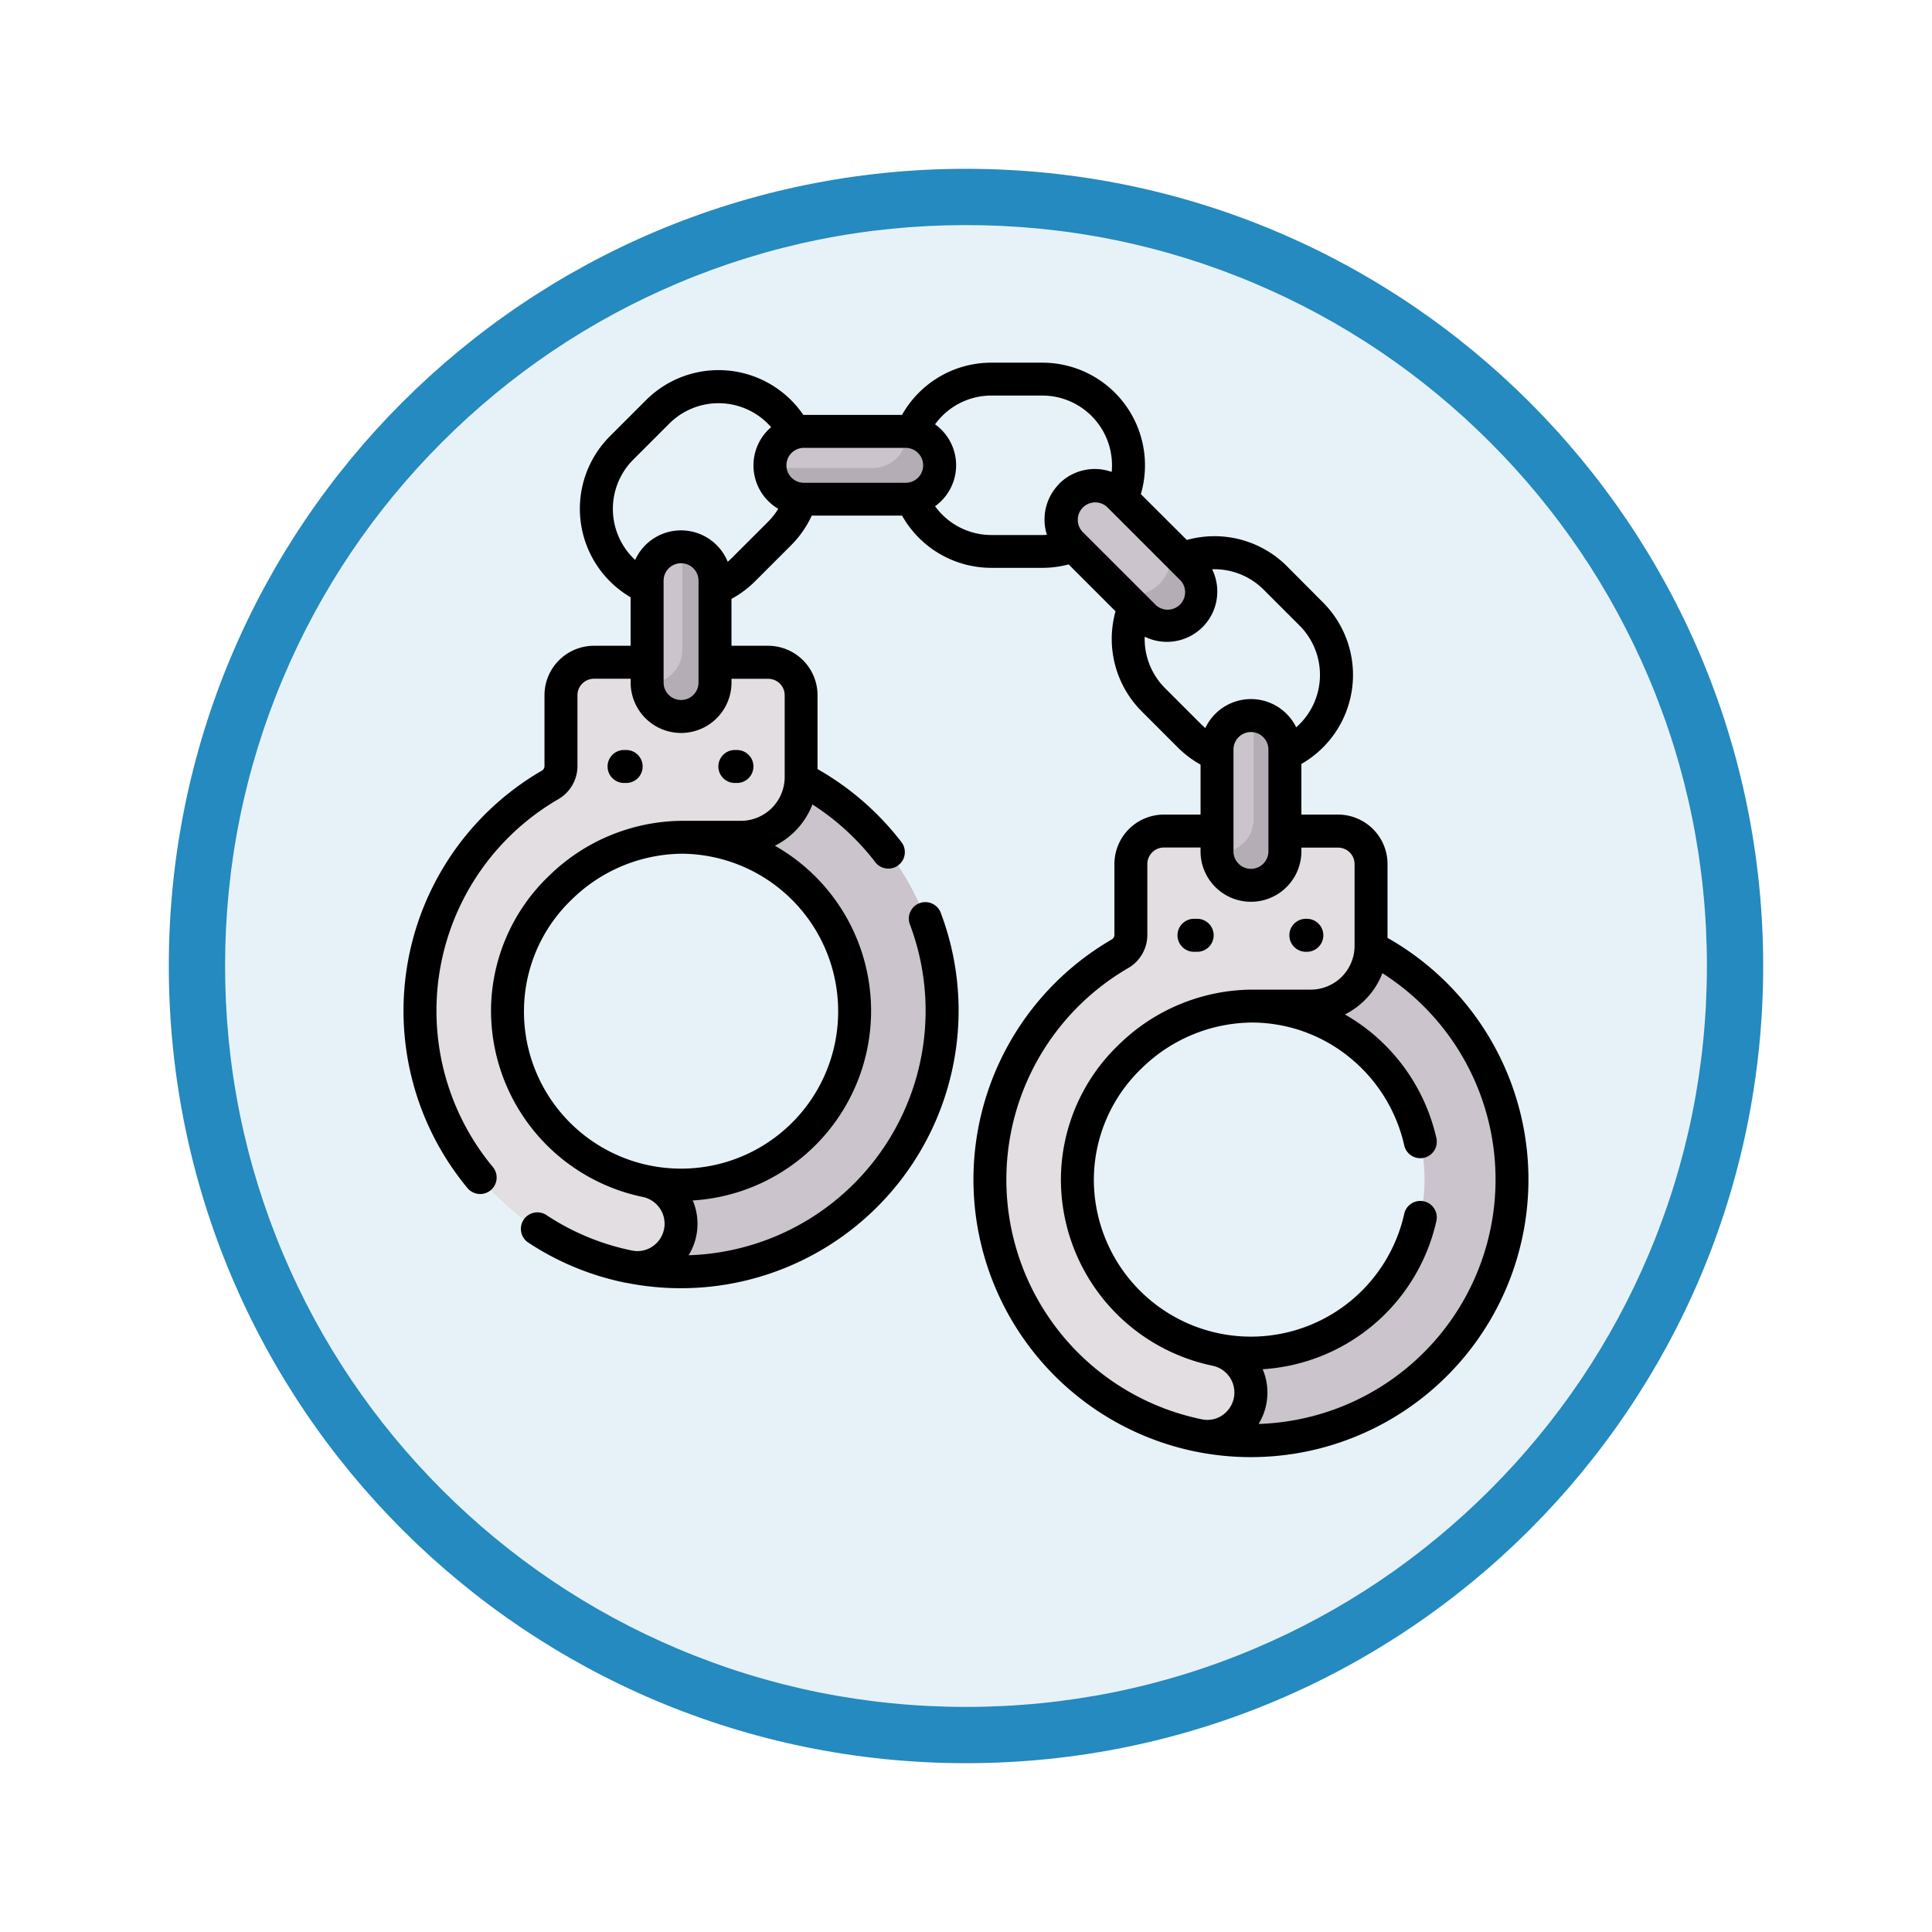 <svg xmlns="http://www.w3.org/2000/svg" xmlns:xlink="http://www.w3.org/1999/xlink" width="103" height="103" viewBox="0 0 103 103">
  <defs>
    <filter id="Trazado_978624" x="0" y="0" width="103" height="103" filterUnits="userSpaceOnUse">
      <feOffset dy="3" input="SourceAlpha"/>
      <feGaussianBlur stdDeviation="3" result="blur"/>
      <feFlood flood-opacity="0.161"/>
      <feComposite operator="in" in2="blur"/>
      <feComposite in="SourceGraphic"/>
    </filter>
  </defs>
  <g id="Grupo_1231338" data-name="Grupo 1231338" transform="translate(-171 -3511.34)">
    <g id="Grupo_1229690" data-name="Grupo 1229690" transform="translate(180 3517.34)">
      <g id="Grupo_1226917" data-name="Grupo 1226917">
        <g id="Grupo_1222970" data-name="Grupo 1222970">
          <g id="Grupo_1222589" data-name="Grupo 1222589">
            <g id="Grupo_1203109" data-name="Grupo 1203109">
              <g id="Grupo_1176881" data-name="Grupo 1176881">
                <g id="Grupo_1175148" data-name="Grupo 1175148">
                  <g id="Grupo_1173798" data-name="Grupo 1173798">
                    <g id="Grupo_1171925" data-name="Grupo 1171925">
                      <g id="Grupo_1164524" data-name="Grupo 1164524">
                        <g id="Grupo_1144123" data-name="Grupo 1144123">
                          <g transform="matrix(1, 0, 0, 1, -9, -6)" filter="url(#Trazado_978624)">
                            <g id="Trazado_978624-2" data-name="Trazado 978624" transform="translate(9 6)" fill="#e7f2f8">
                              <path d="M 42.5 83.5 C 36.964 83.5 31.595 82.416 26.541 80.279 C 21.659 78.214 17.274 75.257 13.509 71.491 C 9.743 67.726 6.786 63.341 4.721 58.459 C 2.584 53.405 1.5 48.036 1.5 42.5 C 1.5 36.964 2.584 31.595 4.721 26.541 C 6.786 21.659 9.743 17.274 13.509 13.509 C 17.274 9.743 21.659 6.786 26.541 4.721 C 31.595 2.584 36.964 1.5 42.5 1.5 C 48.036 1.5 53.405 2.584 58.459 4.721 C 63.341 6.786 67.726 9.743 71.491 13.509 C 75.257 17.274 78.214 21.659 80.279 26.541 C 82.416 31.595 83.5 36.964 83.5 42.5 C 83.5 48.036 82.416 53.405 80.279 58.459 C 78.214 63.341 75.257 67.726 71.491 71.491 C 67.726 75.257 63.341 78.214 58.459 80.279 C 53.405 82.416 48.036 83.5 42.5 83.5 Z" stroke="none"/>
                              <path d="M 42.5 3 C 37.166 3 31.994 4.044 27.126 6.103 C 22.422 8.092 18.198 10.941 14.569 14.569 C 10.941 18.198 8.092 22.422 6.103 27.126 C 4.044 31.994 3 37.166 3 42.5 C 3 47.834 4.044 53.006 6.103 57.874 C 8.092 62.578 10.941 66.802 14.569 70.431 C 18.198 74.059 22.422 76.908 27.126 78.897 C 31.994 80.956 37.166 82 42.5 82 C 47.834 82 53.006 80.956 57.874 78.897 C 62.578 76.908 66.802 74.059 70.431 70.431 C 74.059 66.802 76.908 62.578 78.897 57.874 C 80.956 53.006 82 47.834 82 42.5 C 82 37.166 80.956 31.994 78.897 27.126 C 76.908 22.422 74.059 18.198 70.431 14.569 C 66.802 10.941 62.578 8.092 57.874 6.103 C 53.006 4.044 47.834 3 42.5 3 M 42.5 0 C 65.972 0 85 19.028 85 42.5 C 85 65.972 65.972 85 42.5 85 C 19.028 85 0 65.972 0 42.5 C 0 19.028 19.028 0 42.5 0 Z" stroke="none" fill="#248abf"/>
                            </g>
                          </g>
                        </g>
                      </g>
                    </g>
                  </g>
                </g>
              </g>
            </g>
          </g>
        </g>
      </g>
    </g>
    <g id="delito" transform="translate(192.512 3523.728)">
      <g id="Grupo_1231336" data-name="Grupo 1231336" transform="translate(0.879 10.609)">
        <g id="Grupo_1231335" data-name="Grupo 1231335">
          <path id="Trazado_1193262" data-name="Trazado 1193262" d="M21.419,183.093a13.919,13.919,0,1,0,13.919,13.919A13.919,13.919,0,0,0,21.419,183.093Zm0,23.172a9.253,9.253,0,1,1,9.253-9.253A9.264,9.264,0,0,1,21.419,206.265Z" transform="translate(-7.5 -166.121)" fill="#cbc4cc"/>
          <path id="Trazado_1193263" data-name="Trazado 1193263" d="M15.016,145.045v3.771a1.163,1.163,0,0,1-.574,1.007,13.922,13.922,0,0,0,4.2,25.687,2.334,2.334,0,0,0,.906-4.578,9.268,9.268,0,0,1-7.383-9.154,9.4,9.4,0,0,1,9.371-9.162h3.072a3.212,3.212,0,0,0,3.213-3.213v-4.359a1.757,1.757,0,0,0-1.757-1.757H16.773a1.757,1.757,0,0,0-1.757,1.757Z" transform="translate(-7.5 -130.979)" fill="#e2dee2"/>
          <path id="Trazado_1193264" data-name="Trazado 1193264" d="M112.68,99.775a1.809,1.809,0,0,1-1.809-1.809V92.537a1.809,1.809,0,1,1,3.619,0v5.428A1.809,1.809,0,0,1,112.68,99.775Z" transform="translate(-98.762 -84.576)" fill="#cbc4cc"/>
          <path id="Trazado_1193265" data-name="Trazado 1193265" d="M112.769,90.757v5.482a1.809,1.809,0,0,1-1.809,1.809c-.022,0-.043,0-.065,0a1.808,1.808,0,0,0,3.616-.054V92.563A1.808,1.808,0,0,0,112.769,90.757Z" transform="translate(-98.783 -84.601)" fill="#b5adb6"/>
          <path id="Trazado_1193266" data-name="Trazado 1193266" d="M166.769,40.019a1.809,1.809,0,0,1,1.809-1.809h5.428a1.809,1.809,0,1,1,0,3.619h-5.428A1.809,1.809,0,0,1,166.769,40.019Z" transform="translate(-148.112 -38.21)" fill="#cbc4cc"/>
          <path id="Trazado_1193267" data-name="Trazado 1193267" d="M174.106,38.229c0,.047.007.094.007.143a1.809,1.809,0,0,1-1.809,1.809h-5.473a1.809,1.809,0,0,0,1.8,1.665h5.428a1.809,1.809,0,0,0,.045-3.617Z" transform="translate(-148.167 -38.227)" fill="#b5adb6"/>
          <g id="Grupo_1231334" data-name="Grupo 1231334" transform="translate(30.383 21.309)">
            <path id="Trazado_1193268" data-name="Trazado 1193268" d="M280.784,259.919A13.919,13.919,0,1,0,294.7,273.838,13.919,13.919,0,0,0,280.784,259.919Zm0,23.172a9.253,9.253,0,1,1,9.253-9.253A9.264,9.264,0,0,1,280.784,283.091Z" transform="translate(-266.865 -255.256)" fill="#cbc4cc"/>
            <path id="Trazado_1193269" data-name="Trazado 1193269" d="M274.381,221.872v3.771a1.163,1.163,0,0,1-.574,1.007,13.922,13.922,0,0,0,4.2,25.687,2.334,2.334,0,0,0,.906-4.578,9.268,9.268,0,0,1-7.383-9.154,9.4,9.4,0,0,1,9.371-9.162h3.072a3.213,3.213,0,0,0,3.213-3.213v-4.359a1.757,1.757,0,0,0-1.757-1.757h-9.291A1.757,1.757,0,0,0,274.381,221.872Z" transform="translate(-266.865 -220.115)" fill="#e2dee2"/>
          </g>
          <path id="Trazado_1193270" data-name="Trazado 1193270" d="M299.741,63.388a1.809,1.809,0,0,1,2.559,0l3.838,3.838a1.809,1.809,0,0,1-2.559,2.559l-3.838-3.838A1.809,1.809,0,0,1,299.741,63.388Z" transform="translate(-265.039 -59.971)" fill="#cbc4cc"/>
          <path id="Trazado_1193271" data-name="Trazado 1193271" d="M330.382,91.453,329.228,90.3a2.073,2.073,0,0,1-2.557,2.561l1.152,1.152a1.809,1.809,0,1,0,2.559-2.559Z" transform="translate(-289.282 -84.197)" fill="#b5adb6"/>
          <path id="Trazado_1193272" data-name="Trazado 1193272" d="M372.046,176.6a1.809,1.809,0,0,1-1.809-1.809v-5.428a1.809,1.809,0,1,1,3.619,0v5.428A1.809,1.809,0,0,1,372.046,176.6Z" transform="translate(-327.745 -152.402)" fill="#cbc4cc"/>
          <path id="Trazado_1193273" data-name="Trazado 1193273" d="M372.215,167.615v5.5a1.809,1.809,0,0,1-1.809,1.809c-.047,0-.092,0-.138-.007a1.808,1.808,0,0,0,3.615-.07v-5.428A1.808,1.808,0,0,0,372.215,167.615Z" transform="translate(-327.771 -152.456)" fill="#b5adb6"/>
        </g>
      </g>
      <g id="Grupo_1231337" data-name="Grupo 1231337" transform="translate(0 6.947)">
        <path id="Trazado_1193274" data-name="Trazado 1193274" d="M353.379,261.811h.111a.879.879,0,1,0,0-1.757h-.111a.879.879,0,1,0,0,1.757Z" transform="translate(-311.207 -230.404)"/>
        <path id="Trazado_1193275" data-name="Trazado 1193275" d="M403.793,261.811h.112a.879.879,0,0,0,0-1.757h-.112a.879.879,0,0,0,0,1.757Z" transform="translate(-355.716 -230.404)"/>
        <path id="Trazado_1193276" data-name="Trazado 1193276" d="M94.124,184.985a.879.879,0,0,0,0-1.757h-.112a.879.879,0,1,0,0,1.757Z" transform="translate(-82.224 -162.578)"/>
        <path id="Trazado_1193277" data-name="Trazado 1193277" d="M144.539,184.985a.879.879,0,0,0,0-1.757h-.111a.879.879,0,1,0,0,1.757Z" transform="translate(-126.733 -162.578)"/>
        <path id="Trazado_1193278" data-name="Trazado 1193278" d="M52.461,37.616v-3.94a2.639,2.639,0,0,0-2.636-2.636H47.868v-2.7a5.468,5.468,0,0,0,1.148-8.615L47.1,17.8a5.467,5.467,0,0,0-5.339-1.4L39.31,13.955a5.471,5.471,0,0,0-5.251-7.008H31.344a5.46,5.46,0,0,0-4.767,2.784H21.315a5.472,5.472,0,0,0-8.389-.784l-1.919,1.919a5.469,5.469,0,0,0,1.1,8.589V22.04H10.152a2.639,2.639,0,0,0-2.636,2.636v3.771a.284.284,0,0,1-.137.248,14.8,14.8,0,0,0-3.95,22.278.879.879,0,0,0,1.349-1.126A13.042,13.042,0,0,1,8.262,30.214a2.047,2.047,0,0,0,1.012-1.767V24.676a.879.879,0,0,1,.879-.879h1.957V24a2.688,2.688,0,1,0,5.376,0v-.2h1.957a.88.88,0,0,1,.879.879v4.359a2.337,2.337,0,0,1-2.334,2.334H14.915l-.062,0h0a10.242,10.242,0,0,0-7.1,2.938A9.985,9.985,0,0,0,4.666,41.4,10.152,10.152,0,0,0,12.75,51.424a1.458,1.458,0,0,1,.631,2.56,1.42,1.42,0,0,1-1.185.3,12.913,12.913,0,0,1-4.549-1.875.879.879,0,1,0-.965,1.468A14.662,14.662,0,0,0,11.846,56l.023,0A14.807,14.807,0,0,0,29.594,41.5a14.74,14.74,0,0,0-.943-5.2.879.879,0,1,0-1.645.618A13.045,13.045,0,0,1,15.2,54.533a3.212,3.212,0,0,0,.474-1.683,3.175,3.175,0,0,0-.254-1.238A10.125,10.125,0,0,0,19.8,32.7a4.115,4.115,0,0,0,2-2.2,13.2,13.2,0,0,1,3.334,3.053.879.879,0,1,0,1.392-1.072,14.963,14.963,0,0,0-4.453-3.867V24.676a2.639,2.639,0,0,0-2.636-2.636H17.485v-2.5a5.449,5.449,0,0,0,1.26-.941l1.92-1.919a5.494,5.494,0,0,0,1.1-1.579h4.814a5.46,5.46,0,0,0,4.767,2.784h2.714a5.45,5.45,0,0,0,1.4-.183l2.5,2.5a5.467,5.467,0,0,0,1.4,5.339l1.919,1.919a5.444,5.444,0,0,0,1.214.915V31.04H40.534A2.639,2.639,0,0,0,37.9,33.675v3.771a.284.284,0,0,1-.137.248A14.8,14.8,0,0,0,42.229,65l.032.006a14.8,14.8,0,0,0,10.2-27.392ZM23.172,41.5a8.375,8.375,0,1,1-16.749-.083,8.241,8.241,0,0,1,2.548-5.85,8.494,8.494,0,0,1,5.882-2.441A8.394,8.394,0,0,1,23.172,41.5ZM15.728,24a.931.931,0,0,1-1.862,0V18.571a.931.931,0,0,1,1.862,0Zm3.693-8.556L17.5,17.362c-.069.069-.142.135-.215.2a2.687,2.687,0,0,0-4.935-.1c-.034-.032-.07-.061-.1-.094a3.714,3.714,0,0,1,0-5.253l1.919-1.919a3.715,3.715,0,0,1,5.253,0c.061.061.119.125.176.189a2.684,2.684,0,0,0,.381,4.353A3.7,3.7,0,0,1,19.421,15.443Zm7.352-2.093H21.345a.931.931,0,1,1,0-1.862h5.428a.931.931,0,1,1,0,1.862Zm8.186.056a2.689,2.689,0,0,0-.657,2.719c-.081.005-.162.009-.244.009H31.344A3.707,3.707,0,0,1,28.339,14.6a2.684,2.684,0,0,0,0-4.366A3.706,3.706,0,0,1,31.344,8.7h2.714a3.719,3.719,0,0,1,3.714,3.714q0,.18-.017.357a2.688,2.688,0,0,0-2.8.63ZM36.2,15.964a.931.931,0,0,1,1.316-1.316l3.838,3.838A.931.931,0,1,1,40.04,19.8ZM40.6,24.3a3.71,3.71,0,0,1-1.085-2.745,2.685,2.685,0,0,0,3.595-3.594,3.71,3.71,0,0,1,2.744,1.085l1.919,1.919a3.719,3.719,0,0,1,0,5.253c-.058.058-.119.114-.181.168a2.687,2.687,0,0,0-4.845.041c-.078-.066-.154-.135-.227-.208Zm5.51,3.27V33a.931.931,0,0,1-1.862,0V27.57a.931.931,0,0,1,1.862,0ZM43.763,62.983a1.421,1.421,0,0,1-1.185.3,13.043,13.043,0,0,1-3.934-24.066,2.047,2.047,0,0,0,1.012-1.767V33.675a.88.88,0,0,1,.879-.879h1.957V33a2.688,2.688,0,1,0,5.376,0v-.2h1.957a.88.88,0,0,1,.879.879v4.359a2.337,2.337,0,0,1-2.334,2.334l-3.134,0h0a10.242,10.242,0,0,0-7.106,2.938A9.986,9.986,0,0,0,35.048,50.4a10.151,10.151,0,0,0,8.017,10.008h0l.063.014h0a1.458,1.458,0,0,1,.631,2.56Zm1.821.549a3.212,3.212,0,0,0,.474-1.683,3.173,3.173,0,0,0-.255-1.24,10.141,10.141,0,0,0,9.254-7.865.879.879,0,1,0-1.713-.389,8.374,8.374,0,0,1-16.539-1.938,8.241,8.241,0,0,1,2.548-5.85,8.494,8.494,0,0,1,5.882-2.441A8.271,8.271,0,0,1,50.455,44a8.424,8.424,0,0,1,2.889,4.641.879.879,0,1,0,1.713-.389,10.188,10.188,0,0,0-3.493-5.615,10.07,10.07,0,0,0-1.377-.942,4.116,4.116,0,0,0,2-2.2,13.04,13.04,0,0,1-6.6,24.031Z" transform="translate(0 -6.947)"/>
      </g>
    </g>
  </g>
</svg>
